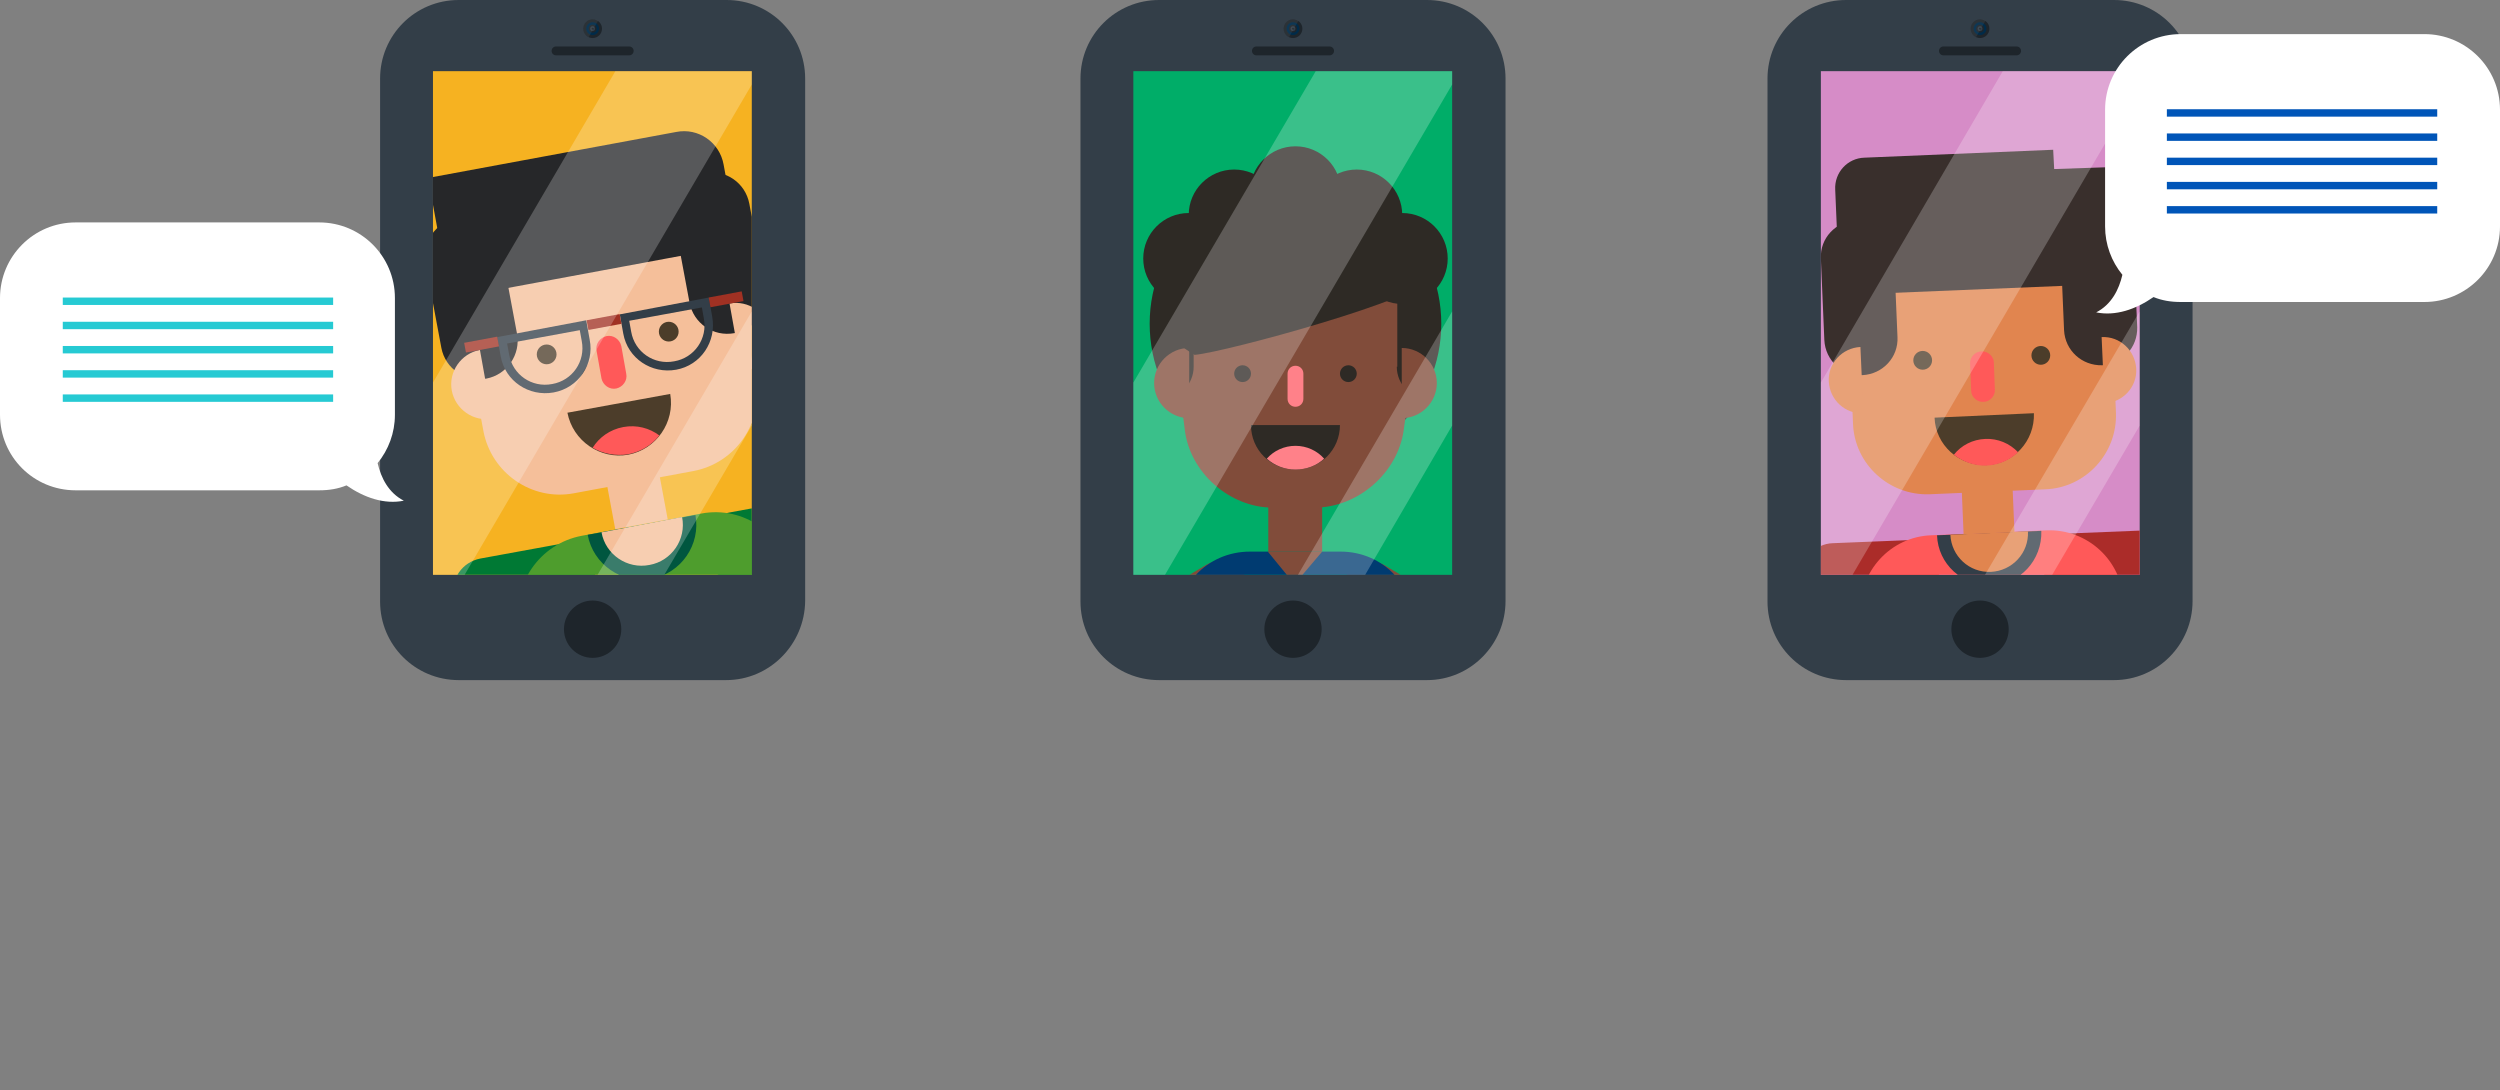 <!-- Generator: Adobe Illustrator 19.0.0, SVG Export Plug-In  -->
<svg version="1.1"
	 xmlns="http://www.w3.org/2000/svg" xmlns:xlink="http://www.w3.org/1999/xlink" xmlns:a="http://ns.adobe.com/AdobeSVGViewerExtensions/3.0/"
	 x="0px" y="0px" width="505.8px" height="220.6px" viewBox="0 0 505.8 220.6" style="enable-background:new 0 0 505.8 220.6;"
	 xml:space="preserve">
<rect x="0" y="0" width="505.8" height="220.6" fill="#808080" stroke="none"/>
<style type="text/css">
	.st0{fill:#333E48;}
	.st1{fill:#00AD68;}
	.st2{clip-path:url(#SVGID_2_);}
	.st3{fill:#814C3A;}
	.st4{fill:#003B71;}
	.st5{fill:#2E2A25;}
	.st6{fill:#FF8189;}
	.st7{fill:#954E0F;}
	.st8{fill:#008996;}
	.st9{fill:#00A19B;}
	.st10{fill:#1E252B;}
	.st11{fill:#002B49;}
	.st12{opacity:6.000000e-02;fill:#FFFFFF;}
	.st13{opacity:0.23;fill:#FFFFFF;}
	.st14{fill:#F6B221;}
	.st15{clip-path:url(#SVGID_4_);}
	.st16{fill:#F5BF9A;}
	.st17{fill:#007934;}
	.st18{fill:#4E9D2D;}
	.st19{fill:#00563F;}
	.st20{fill:#262729;}
	.st21{fill:#FF5959;}
	.st22{fill:#4C3D2A;}
	.st23{fill:#A03123;}
	.st24{fill:#D68CC7;}
	.st25{clip-path:url(#SVGID_6_);}
	.st26{fill:#E1854F;}
	.st27{fill:#AB2C29;}
	.st28{fill:#392F2C;}
	.st29{fill:#FFFFFF;}
	.st30{fill:#0055B8;}
	.st31{fill:#26CAD3;}
	.st32{clip-path:url(#SVGID_8_);}
	.st33{clip-path:url(#SVGID_10_);}
	.st34{clip-path:url(#SVGID_12_);}
</style>
<defs>
</defs>
<g>
	<path class="st0" d="M288.7,137.6h-54.2c-8.8,0-15.9-7.1-15.9-15.9V15.9c0-8.8,7.1-15.9,15.9-15.9h54.2c8.8,0,15.9,7.1,15.9,15.9
		v105.7C304.6,130.4,297.5,137.6,288.7,137.6z"/>
	<rect x="229.3" y="14.4" class="st1" width="64.5" height="101.9"/>
	<g>
		<defs>
			<rect id="SVGID_1_" x="229.3" y="14.4" width="64.5" height="101.9"/>
		</defs>
		<clipPath id="SVGID_2_">
			<use xlink:href="#SVGID_1_"  style="overflow:visible;"/>
		</clipPath>
		<g class="st2">
			<g>
				<path class="st3" d="M294.8,208.9c-2.8,0-5.2-2.1-5.6-4.9l-10.5-77.2l-4.3-2.6c-2.7-1.6-3.6-5.1-2-7.8c1.6-2.7,5.1-3.6,7.8-2
					l6.7,4c1.5,0.9,2.5,2.4,2.7,4.1l10.9,80c0.4,3.1-1.7,6-4.9,6.4C295.3,208.9,295,208.9,294.8,208.9z"/>
				<path class="st3" d="M229.4,208.9c-0.3,0-0.5,0-0.8-0.1c-3.1-0.4-5.3-3.3-4.9-6.4l10.9-80c0.2-1.7,1.2-3.2,2.7-4.1l6.7-4
					c2.7-1.6,6.2-0.7,7.8,2c1.6,2.7,0.7,6.2-2,7.8l-4.3,2.6L235,204C234.6,206.8,232.2,208.9,229.4,208.9z"/>
			</g>
			<g>
				<path class="st4" d="M271.2,111.6h-18.3c-8.7,0-15.4,7.1-14.8,15.8l1.6,49.6l0.8,9.9c0.6,8.7,7.1,17.5,15.8,17.5h11.5
					c8.7,0,15.2-8.8,15.8-17.5l0.8-9.9l1.6-49.6C286.6,118.8,280,111.6,271.2,111.6z"/>
			</g>
			<g>
				<circle class="st5" cx="262.1" cy="65.5" r="29.5"/>
				<path class="st3" d="M284,87c-1.2,8.7-9.3,15.7-18,15.7h-8.5c-8.7,0-16.8-7.1-17.8-15.8l-2.9-23.2C235.8,55.1,242,48,250.7,48
					h22.7c8.7,0,14.9,7.1,13.8,15.7L284,87z"/>
				<path class="st5" d="M282.6,74.2c0,3.6,2.9,6.5,6.5,6.5V54.5L288,53l-5.3,1.5V74.2z"/>
				<path class="st5" d="M241.5,74.2c0,3.6-2.9,6.5-6.5,6.5V54.5l1.2-2.2l5.3,2.2V74.2z"/>
				<path class="st6" d="M260.5,75.6c0-0.9,0.7-1.6,1.6-1.6s1.6,0.7,1.6,1.6v5.1c0,0.9-0.7,1.6-1.6,1.6s-1.6-0.7-1.6-1.6V75.6z"/>
				<path class="st3" d="M240.6,70.4c-3.9,0-7.1,3.2-7.1,7.1c0,3.9,3.2,7.1,7.1,7.1V70.4z"/>
				<path class="st3" d="M283.6,70.4c3.9,0,7.1,3.2,7.1,7.1c0,3.9-3.2,7.1-7.1,7.1V70.4z"/>
				<circle class="st5" cx="251.4" cy="75.6" r="1.7"/>
				<circle class="st5" cx="272.8" cy="75.6" r="1.7"/>
				<g>
					<path class="st5" d="M253.1,86c0,5,4,9,9,9c5,0,9-4,9-9H253.1z"/>
					<path class="st6" d="M262.1,90.2c-2.3,0-4.4,1-5.8,2.6c1.6,1.4,3.6,2.2,5.8,2.2c2.2,0,4.3-0.8,5.8-2.2
						C266.5,91.2,264.4,90.2,262.1,90.2z"/>
				</g>
				<rect x="256.6" y="100.7" class="st3" width="10.9" height="10.9"/>
				<path class="st5" d="M289.3,56.2c-0.9,4-41.1,15-47.6,15.6c-5.3-3.1-6.9-6.3-6.9-6.3s-1.1-16.4,8.2-19.7
					C252.3,42.4,281.1,37.2,289.3,56.2z"/>
				<path class="st7" d="M286.4,54.5"/>
			</g>
			<path class="st8" d="M274.3,146.4c-5.8,0-10.5-4.7-10.5-10.5c0-0.6,0.5-1.2,1.2-1.2c0.6,0,1.2,0.5,1.2,1.2c0,4.5,3.7,8.2,8.2,8.2
				c4.5,0,8.2-3.7,8.2-8.2c0-0.6,0.5-1.2,1.2-1.2c0.6,0,1.2,0.5,1.2,1.2C284.9,141.6,280.1,146.4,274.3,146.4z"/>
			<path class="st8" d="M249.8,146.4c-5.8,0-10.5-4.7-10.5-10.5c0-0.6,0.5-1.2,1.2-1.2c0.6,0,1.2,0.5,1.2,1.2c0,4.5,3.7,8.2,8.2,8.2
				c4.5,0,8.2-3.7,8.2-8.2c0-0.6,0.5-1.2,1.2-1.2c0.6,0,1.2,0.5,1.2,1.2C260.4,141.6,255.6,146.4,249.8,146.4z"/>
			<polygon class="st9" points="291.8,220.6 284.4,177.1 239.7,177.1 232.4,220.6 			"/>
			<polygon class="st3" points="256.5,111.6 261.9,118.2 267.5,111.6 			"/>
			<circle class="st5" cx="240.5" cy="52.3" r="9.2"/>
			<circle class="st5" cx="249.7" cy="43.5" r="9.2"/>
			<circle class="st5" cx="283.7" cy="52.3" r="9.2"/>
			<circle class="st5" cx="274.5" cy="43.5" r="9.2"/>
			<circle class="st5" cx="262.1" cy="38.8" r="9.2"/>
		</g>
	</g>
	<circle class="st10" cx="261.6" cy="127.3" r="5.8"/>
	<path class="st10" d="M269,11.2h-14.8c-0.5,0-0.9-0.4-0.9-0.9c0-0.5,0.4-0.9,0.9-0.9H269c0.5,0,0.9,0.4,0.9,0.9
		C269.9,10.8,269.5,11.2,269,11.2z"/>
	<g>
		<circle class="st10" cx="261.6" cy="5.8" r="1.9"/>
		<circle class="st11" cx="261.6" cy="5.8" r="1.3"/>
		<circle class="st10" cx="261.6" cy="5.8" r="0.8"/>
		<circle class="st0" cx="261.6" cy="5.8" r="0.5"/>
		<circle class="st10" cx="261.6" cy="5.8" r="0.2"/>
		<path class="st12" d="M261.6,3.9c-1,0-1.9,0.8-1.9,1.9c0,0.8,0.5,1.4,1.1,1.7l1.9-3.3C262.4,4,262,3.9,261.6,3.9z"/>
	</g>
	<polygon class="st13" points="266.2,14.4 229.3,77.4 229.3,116.3 235.7,116.3 293.8,17.1 293.8,14.4 	"/>
	<polygon class="st13" points="262.6,116.3 276.2,116.3 293.8,86.1 293.8,63 	"/>
</g>
<g>
	<path class="st0" d="M146.9,137.6H92.8c-8.8,0-15.9-7.1-15.9-15.9V15.9C76.9,7.1,84,0,92.8,0h54.2c8.8,0,15.9,7.1,15.9,15.9v105.7
		C162.8,130.4,155.7,137.6,146.9,137.6z"/>
	<rect x="87.6" y="14.4" class="st14" width="64.5" height="101.9"/>
	<g>
		<defs>
			<rect id="SVGID_3_" x="87.6" y="14.4" width="64.5" height="101.9"/>
		</defs>
		<clipPath id="SVGID_4_">
			<use xlink:href="#SVGID_3_"  style="overflow:visible;"/>
		</clipPath>
		<g class="st15">
			<g>
				<path class="st16" d="M95.9,142.9l9.8,52.6c0.7,3.7,4.2,6.1,7.8,5.4c3.7-0.7,6.1-4.2,5.4-7.8l-9.8-52.6L95.9,142.9z"/>
				<path class="st17" d="M112.5,110.2l-15.3,2.8c-3.7,0.7-6.1,4.2-5.4,7.8l4.1,21.9l13.2-2.5l-2.9-15.3l8.7-1.6
					c3.7-0.7,6.1-4.2,5.4-7.8C119.6,112,116.1,109.5,112.5,110.2z"/>
			</g>
			<g>
				<path class="st16" d="M174.7,128.2l9.8,52.6c0.7,3.7-1.7,7.2-5.4,7.8c-3.7,0.7-7.2-1.7-7.8-5.4l-9.8-52.6L174.7,128.2z"/>
				<path class="st17" d="M147.5,103.7l15.3-2.8c3.7-0.7,7.2,1.7,7.8,5.4l4.1,21.9l-13.2,2.5l-2.9-15.3l-8.7,1.6
					c-3.7,0.7-7.2-1.7-7.8-5.4C141.4,107.9,143.8,104.4,147.5,103.7z"/>
			</g>
			<path class="st16" d="M152.9,77c1.6,8.5-4.1,16.7-12.6,18.3l-24.2,4.5c-8.5,1.6-16.7-4.1-18.3-12.6l-5.5-29.5
				c-1.6-8.5,4.1-16.7,12.6-18.3l24.2-4.5c8.5-1.6,16.7,4.1,18.3,12.6L152.9,77z"/>
			<path class="st18" d="M168.7,162.1c1.6,8.5-4.1,16.7-12.6,18.3l-24.2,4.5c-8.5,1.6-16.7-4.1-18.3-12.6l-8.5-45.6
				c-1.6-8.5,4.1-16.7,12.6-18.3l24.2-4.5c8.5-1.6,16.7,4.1,18.3,12.6L168.7,162.1z"/>
			<path class="st19" d="M118.9,108.2c1.1,6,6.9,10,12.9,8.9c6-1.1,10-6.9,8.9-12.9L118.9,108.2z"/>
			<path class="st16" d="M121.7,107.7c0.8,4.5,5.2,7.5,9.7,6.6c4.5-0.8,7.5-5.2,6.6-9.7L121.7,107.7z"/>
			<path class="st20" d="M136.8,26.7L86.6,36l3,16.3c0.8,4.5,5.2,7.5,9.7,6.6l50.1-9.3l-3-16.3C145.6,28.8,141.3,25.8,136.8,26.7z"
				/>
			<path class="st20" d="M86.1,53.3c-0.8-4.2,2-8.3,6.2-9.1c4.2-0.8,8.3,2,9.1,6.2l3.2,17.1c0.8,4.2-2,8.3-6.2,9.1
				c-4.2,0.8-8.3-2-9.1-6.2L86.1,53.3z"/>
			<path class="st20" d="M151.6,41.2c-0.8-4.2-4.8-7-9.1-6.2c-4.2,0.8-7,4.8-6.2,9.1l3.2,17.1c0.8,4.2,4.8,7,9.1,6.2
				c4.2-0.8,7-4.8,6.2-9.1L151.6,41.2z"/>
			<path class="st21" d="M120.7,71c-0.3-1.4,0.7-2.7,2-3c1.4-0.3,2.7,0.7,3,2l1,5.6c0.3,1.4-0.7,2.7-2,3c-1.4,0.3-2.7-0.7-3-2
				L120.7,71z"/>
			<path class="st16" d="M97.1,70.8c-3.8,0.7-6.4,4.4-5.7,8.2c0.7,3.8,4.4,6.4,8.2,5.7L97.1,70.8z"/>
			<path class="st16" d="M147.6,61.4c3.8-0.7,7.5,1.8,8.2,5.7c0.7,3.8-1.8,7.5-5.7,8.2L147.6,61.4z"/>
			<circle class="st22" cx="110.6" cy="71.7" r="2"/>
			<circle class="st22" cx="135.3" cy="67.1" r="2"/>
			<g>
				<path class="st22" d="M114.8,83.5c1.1,5.7,6.6,9.5,12.3,8.5c5.7-1.1,9.5-6.6,8.5-12.3L114.8,83.5z"/>
				<path class="st21" d="M126.1,86.4c-2.7,0.5-4.9,2.1-6.2,4.2c2.1,1.2,4.7,1.7,7.2,1.3c2.6-0.5,4.8-1.9,6.3-3.8
					C131.4,86.6,128.8,85.9,126.1,86.4z"/>
			</g>
			
				<rect x="123.4" y="95.4" transform="matrix(0.983 -0.183 0.183 0.983 -16.26 25.249)" class="st16" width="10.8" height="10.8"/>
			<g>
				<path class="st0" d="M100.6,68.2l0.7,3.9c0.9,5,5.7,8.2,10.7,7.3c5-0.9,8.3-5.7,7.3-10.7l-0.7-3.9L100.6,68.2z M117.7,69
					c0.8,4.1-1.9,8-6,8.7c-4.1,0.8-8-1.9-8.7-6l-0.4-2.2l14.7-2.7L117.7,69z"/>
				<path class="st0" d="M125.4,63.6l0.7,3.9c0.9,5,5.7,8.2,10.7,7.3c5-0.9,8.2-5.7,7.3-10.7l-0.7-3.9L125.4,63.6z M142.4,64.4
					c0.8,4.1-1.9,8-6,8.7c-4.1,0.8-8-1.9-8.7-6l-0.4-2.2l14.7-2.7L142.4,64.4z"/>
				
					<rect x="118.8" y="64.2" transform="matrix(0.983 -0.183 0.183 0.983 -9.847 23.425)" class="st23" width="6.8" height="2"/>
				
					<rect x="143.5" y="59.6" transform="matrix(0.983 -0.183 0.183 0.983 -8.592 27.867)" class="st23" width="6.8" height="2"/>
				
					<rect x="94.1" y="68.8" transform="matrix(-0.983 0.183 -0.183 -0.983 206.048 120.49)" class="st23" width="6.8" height="2"/>
			</g>
		</g>
	</g>
	<circle class="st10" cx="119.9" cy="127.3" r="5.8"/>
	<path class="st10" d="M127.3,11.2h-14.8c-0.5,0-0.9-0.4-0.9-0.9c0-0.5,0.4-0.9,0.9-0.9h14.8c0.5,0,0.9,0.4,0.9,0.9
		C128.2,10.8,127.8,11.2,127.3,11.2z"/>
	<g>
		<circle class="st10" cx="119.9" cy="5.8" r="1.9"/>
		<circle class="st11" cx="119.9" cy="5.8" r="1.3"/>
		<circle class="st10" cx="119.9" cy="5.8" r="0.8"/>
		<circle class="st0" cx="119.9" cy="5.8" r="0.5"/>
		<circle class="st10" cx="119.9" cy="5.8" r="0.2"/>
		<path class="st12" d="M119.9,3.9c-1,0-1.9,0.8-1.9,1.9c0,0.8,0.5,1.4,1.1,1.7l1.9-3.3C120.7,4,120.3,3.9,119.9,3.9z"/>
	</g>
	<polygon class="st13" points="124.5,14.4 87.6,77.4 87.6,116.3 94,116.3 152.1,17.1 152.1,14.4 	"/>
	<polygon class="st13" points="120.9,116.3 134.4,116.3 152.1,86.1 152.1,63 	"/>
</g>
<g>
	<path class="st0" d="M427.7,137.6h-54.2c-8.8,0-15.9-7.1-15.9-15.9V15.9c0-8.8,7.1-15.9,15.9-15.9h54.2c8.8,0,15.9,7.1,15.9,15.9
		v105.7C443.6,130.4,436.5,137.6,427.7,137.6z"/>
	<rect x="368.4" y="14.4" class="st24" width="64.5" height="101.9"/>
	<g>
		<defs>
			<rect id="SVGID_5_" x="368.4" y="14.4" width="64.5" height="101.9"/>
		</defs>
		<clipPath id="SVGID_6_">
			<use xlink:href="#SVGID_5_"  style="overflow:visible;"/>
		</clipPath>
		<g class="st25">
			<g>
				<path class="st26" d="M365.6,137.8l2.1,50.8c0.1,3.5,3.1,6.3,6.7,6.1c3.5-0.1,6.3-3.1,6.1-6.7l-2.1-50.8L365.6,137.8z"/>
				<path class="st27" d="M385.6,109.3l-14.8,0.6c-3.5,0.1-6.3,3.1-6.1,6.7l0.9,21.2l12.8-0.5l-0.6-14.8l8.4-0.4
					c3.5-0.1,6.3-3.1,6.1-6.7C392.1,111.9,389.1,109.2,385.6,109.3z"/>
			</g>
			<g>
				<path class="st26" d="M441.7,134.6l2.1,50.8c0.1,3.5-2.6,6.5-6.1,6.7c-3.5,0.1-6.5-2.6-6.7-6.1l-2.1-50.8L441.7,134.6z"/>
				<path class="st27" d="M419.4,107.9l14.8-0.6c3.5-0.1,6.5,2.6,6.7,6.1l0.9,21.2l-12.8,0.5l-0.6-14.8l-8.4,0.4
					c-3.5,0.1-6.5-2.6-6.7-6.1C413.1,111.1,415.9,108.1,419.4,107.9z"/>
			</g>
			<path class="st26" d="M428.1,83.5c0.3,8.2-6.1,15.2-14.3,15.5l-23.4,1c-8.2,0.3-15.2-6.1-15.5-14.3l-1.2-28.5
				c-0.3-8.2,6.1-15.2,14.3-15.5l23.4-1c8.2-0.3,15.2,6.1,15.5,14.3L428.1,83.5z"/>
			<path class="st21" d="M431.5,165.7c0.3,8.2-6.1,15.2-14.3,15.5l-23.4,1c-8.2,0.3-15.2-6.1-15.5-14.3l-1.9-44.1
				c-0.3-8.2,6.1-15.2,14.3-15.5l23.4-1c8.2-0.3,15.2,6.1,15.5,14.3L431.5,165.7z"/>
			<path class="st0" d="M391.9,108.3c0.2,5.8,5.1,10.3,11,10.1c5.8-0.2,10.3-5.1,10.1-11L391.9,108.3z"/>
			<path class="st26" d="M394.6,108.2c0.2,4.3,3.8,7.7,8.2,7.5c4.3-0.2,7.7-3.8,7.5-8.2L394.6,108.2z"/>
			<path class="st28" d="M415.6,34.2l-0.2-3.9l-38.2,1.6c-3.4,0.1-6.1,3-5.9,6.5l0.9,21.3l48.4-2c4.3-0.2,7.7-3.8,7.5-8.2l-0.7-15.7
				L415.6,34.2z"/>
			<path class="st28" d="M368.4,52.3c-0.2-4.1,3-7.5,7.1-7.7c4.1-0.2,7.5,3,7.7,7.1l0.7,16.5c0.2,4.1-3,7.5-7.1,7.7
				c-4.1,0.2-7.5-3-7.7-7.1L368.4,52.3z"/>
			<path class="st28" d="M431.7,49.7c-0.2-4.1-3.6-7.2-7.7-7.1c-4.1,0.2-7.2,3.6-7.1,7.7l0.7,16.5c0.2,4.1,3.6,7.2,7.7,7.1
				c4.1-0.2,7.2-3.6,7.1-7.7L431.7,49.7z"/>
			<path class="st21" d="M398.6,73.6c-0.1-1.3,1-2.5,2.3-2.5c1.3-0.1,2.5,1,2.5,2.3l0.2,5.4c0.1,1.3-1,2.5-2.3,2.5
				c-1.3,0.1-2.5-1-2.5-2.3L398.6,73.6z"/>
			<path class="st26" d="M376.4,70.2c-3.7,0.2-6.6,3.3-6.4,7c0.2,3.7,3.3,6.6,7,6.4L376.4,70.2z"/>
			<path class="st26" d="M425.2,68.2c3.7-0.2,6.8,2.7,7,6.4c0.2,3.7-2.7,6.8-6.4,7L425.2,68.2z"/>
			<circle class="st22" cx="389" cy="72.9" r="1.9"/>
			<circle class="st22" cx="412.9" cy="71.9" r="1.9"/>
			<g>
				<path class="st22" d="M391.4,84.5c0.2,5.5,4.9,9.8,10.5,9.6c5.5-0.2,9.8-4.9,9.6-10.5L391.4,84.5z"/>
				<path class="st21" d="M401.7,88.8c-2.6,0.1-4.9,1.3-6.4,3.2c1.8,1.4,4.1,2.3,6.6,2.2c2.5-0.1,4.7-1.1,6.4-2.7
					C406.6,89.7,404.2,88.7,401.7,88.8z"/>
			</g>
			
				<rect x="397.1" y="97.6" transform="matrix(0.999 -4.194737e-02 4.194737e-02 0.999 -3.954 16.963)" class="st26" width="10.3" height="10.3"/>
		</g>
	</g>
	<circle class="st10" cx="400.6" cy="127.3" r="5.8"/>
	<path class="st10" d="M408,11.2h-14.8c-0.5,0-0.9-0.4-0.9-0.9c0-0.5,0.4-0.9,0.9-0.9H408c0.5,0,0.9,0.4,0.9,0.9
		C408.9,10.8,408.5,11.2,408,11.2z"/>
	<g>
		<circle class="st10" cx="400.6" cy="5.8" r="1.9"/>
		<circle class="st11" cx="400.6" cy="5.8" r="1.3"/>
		<circle class="st10" cx="400.6" cy="5.8" r="0.8"/>
		<circle class="st0" cx="400.6" cy="5.8" r="0.5"/>
		<circle class="st10" cx="400.6" cy="5.8" r="0.2"/>
		<path class="st12" d="M400.6,3.9c-1,0-1.9,0.8-1.9,1.9c0,0.8,0.5,1.4,1.1,1.7l1.9-3.3C401.4,4,401.1,3.9,400.6,3.9z"/>
	</g>
	<polygon class="st13" points="405.2,14.4 368.4,77.4 368.4,116.3 374.8,116.3 432.9,17.1 432.9,14.4 	"/>
	<polygon class="st13" points="401.6,116.3 415.2,116.3 432.9,86.1 432.9,63 	"/>
</g>
<g>
	<path class="st29" d="M490.5,6.9h-49.3c-8.4,0-15.3,6.8-15.3,15.3v23.6c0,3.7,1.3,7.1,3.5,9.8c-0.7,3-2.2,6-5.3,7.6
		c3.9,0.8,8-0.6,11.6-3.1c1.7,0.7,3.5,1,5.5,1h49.3c8.4,0,15.3-6.8,15.3-15.3V22.2C505.8,13.7,498.9,6.9,490.5,6.9z"/>
	<g>
		<rect x="438.4" y="22.1" class="st30" width="54.7" height="1.5"/>
		<rect x="438.4" y="27" class="st30" width="54.7" height="1.5"/>
		<rect x="438.4" y="31.9" class="st30" width="54.7" height="1.5"/>
		<rect x="438.4" y="36.8" class="st30" width="54.7" height="1.5"/>
		<rect x="438.4" y="41.7" class="st30" width="54.7" height="1.5"/>
	</g>
</g>
<g>
	<path class="st29" d="M15.3,45h49.3c8.4,0,15.3,6.8,15.3,15.3v23.6c0,3.7-1.3,7.1-3.5,9.8c0.7,3,2.2,6,5.3,7.6
		c-3.9,0.8-8-0.6-11.6-3.1c-1.7,0.7-3.5,1-5.5,1H15.3C6.8,99.2,0,92.4,0,83.9V60.3C0,51.9,6.8,45,15.3,45z"/>
	<g>
		<rect x="12.7" y="60.2" class="st31" width="54.7" height="1.5"/>
		<rect x="12.7" y="65.1" class="st31" width="54.7" height="1.5"/>
		<rect x="12.7" y="70" class="st31" width="54.7" height="1.5"/>
		<rect x="12.7" y="74.9" class="st31" width="54.7" height="1.5"/>
		<rect x="12.7" y="79.8" class="st31" width="54.7" height="1.5"/>
	</g>
</g>
</svg>
